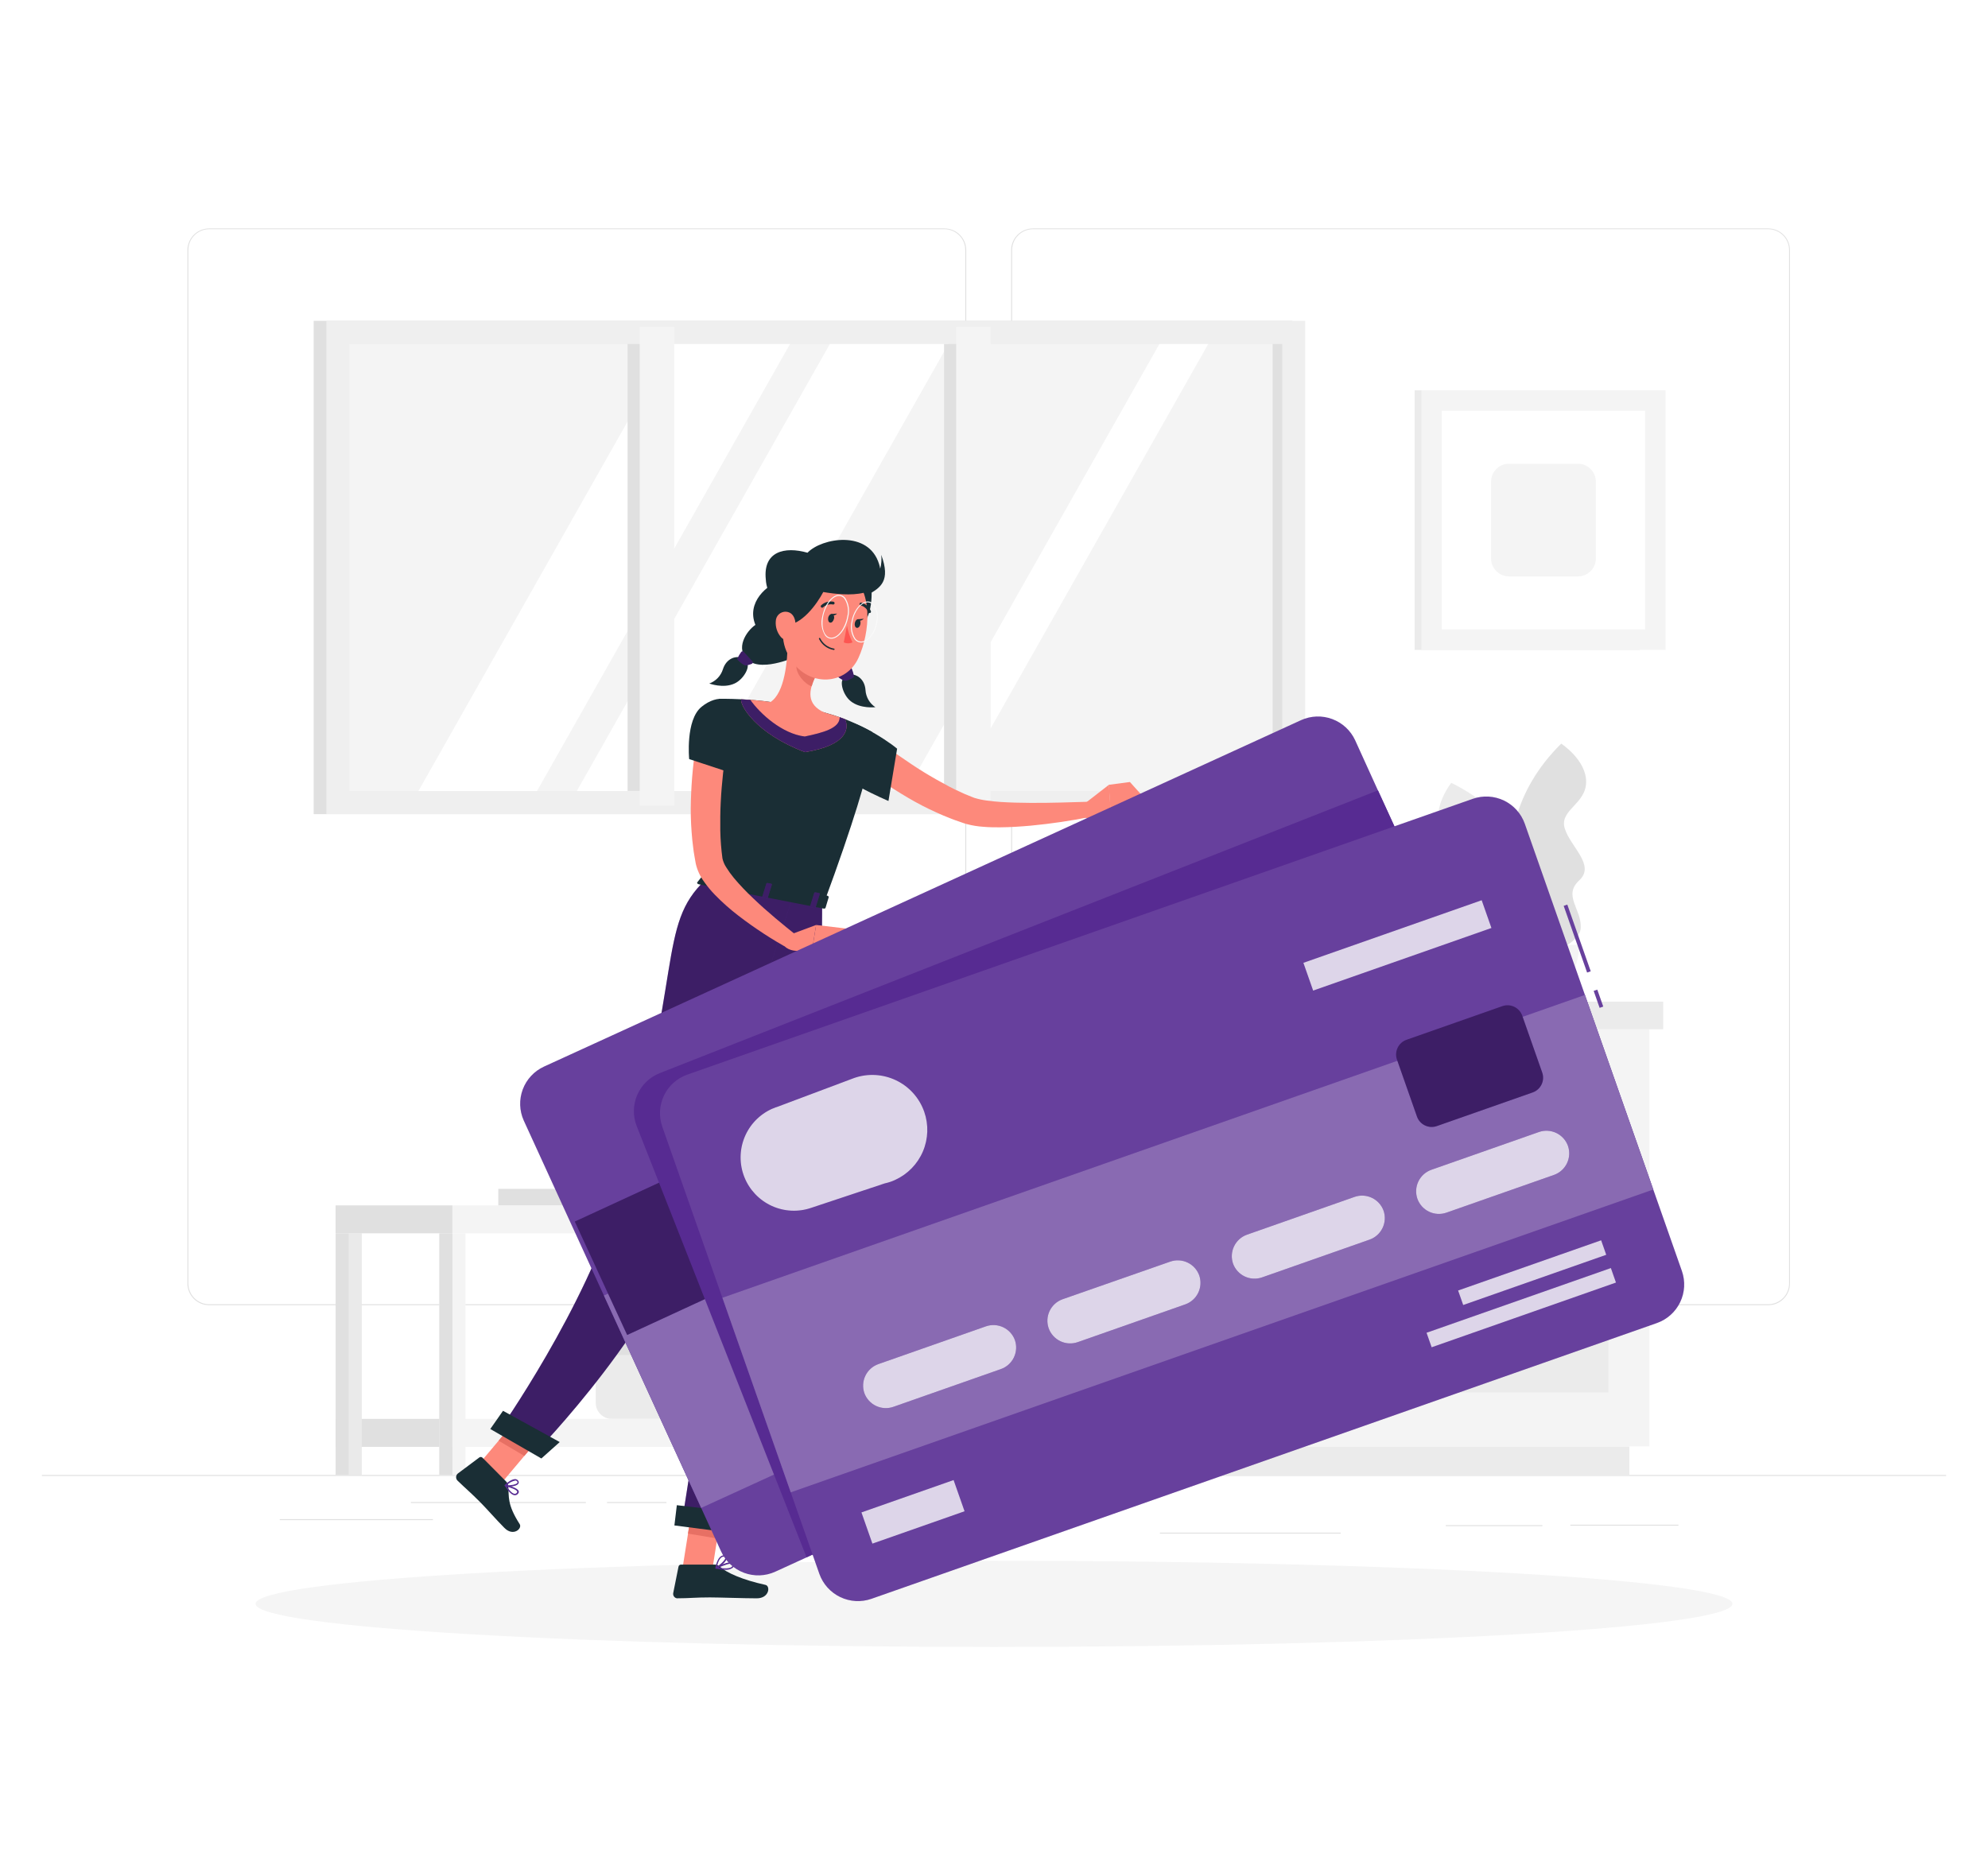 <svg width="522" height="492" viewBox="0 0 522 492" fill="none" xmlns="http://www.w3.org/2000/svg">
<rect width="522" height="492" fill="white"/>
<g clip-path="url(#clip0_700_7647)">
<path d="M511 387.4H11V387.65H511V387.4Z" fill="#E0E0E0"/>
<path d="M440.72 400.46H412.33V400.71H440.72V400.46Z" fill="#E0E0E0"/>
<path d="M405 400.58H379.63V400.83H405V400.58Z" fill="#E0E0E0"/>
<path d="M287.62 394.79H253.47V395.04H287.62V394.79Z" fill="#E0E0E0"/>
<path d="M352.02 402.54H304.56V402.79H352.02V402.54Z" fill="#E0E0E0"/>
<path d="M153.84 394.5H107.89V394.75H153.84V394.5Z" fill="#E0E0E0"/>
<path d="M175 394.5H159.39V394.75H175V394.5Z" fill="#E0E0E0"/>
<path d="M113.67 399H73.46V399.25H113.67V399Z" fill="#E0E0E0"/>
<path d="M248 342.8H54.91C53.397 342.797 51.947 342.195 50.879 341.124C49.81 340.053 49.21 338.603 49.21 337.09V65.66C49.223 64.156 49.829 62.718 50.896 61.658C51.964 60.599 53.406 60.003 54.91 60H248C249.514 60 250.967 60.602 252.038 61.672C253.108 62.743 253.71 64.196 253.71 65.71V337.09C253.71 338.604 253.108 340.057 252.038 341.128C250.967 342.198 249.514 342.8 248 342.8ZM54.91 60.2C53.464 60.203 52.077 60.779 51.056 61.803C50.034 62.826 49.46 64.214 49.46 65.66V337.09C49.46 338.536 50.034 339.924 51.056 340.947C52.077 341.971 53.464 342.547 54.91 342.55H248C249.446 342.545 250.832 341.968 251.855 340.945C252.878 339.922 253.455 338.536 253.46 337.09V65.66C253.455 64.213 252.878 62.828 251.855 61.805C250.832 60.782 249.446 60.205 248 60.2H54.91Z" fill="#E0E0E0"/>
<path d="M464.31 342.8H271.21C269.697 342.795 268.248 342.191 267.178 341.122C266.109 340.052 265.505 338.603 265.5 337.09V65.66C265.516 64.155 266.124 62.717 267.193 61.658C268.262 60.598 269.705 60.002 271.21 60H464.31C465.812 60.005 467.252 60.602 468.317 61.662C469.382 62.721 469.987 64.158 470 65.66V337.09C470.001 337.839 469.855 338.58 469.57 339.272C469.285 339.964 468.866 340.593 468.338 341.123C467.809 341.654 467.182 342.075 466.491 342.362C465.799 342.65 465.059 342.799 464.31 342.8ZM271.21 60.2C269.764 60.205 268.378 60.782 267.355 61.805C266.332 62.828 265.755 64.213 265.75 65.66V337.09C265.755 338.536 266.332 339.922 267.355 340.945C268.378 341.968 269.764 342.545 271.21 342.55H464.31C465.756 342.545 467.142 341.968 468.165 340.945C469.188 339.922 469.765 338.536 469.77 337.09V65.66C469.765 64.213 469.188 62.828 468.165 61.805C467.142 60.782 465.756 60.205 464.31 60.2H271.21Z" fill="#E0E0E0"/>
<path d="M339.36 84.27H82.36V213.83H339.36V84.27Z" fill="#E0E0E0"/>
<path d="M342.71 84.27H85.71V213.83H342.71V84.27Z" fill="#EFEFEF"/>
<path d="M336.7 90.34H91.73V207.74H336.7V90.34Z" fill="#F4F4F4"/>
<path d="M109.87 207.75L176.31 90.35H207.44L141.01 207.75H109.87Z" fill="white"/>
<path d="M151.46 207.75L217.9 90.35H249.03L182.6 207.75H151.46Z" fill="white"/>
<path d="M238 207.75L304.43 90.35H317.25L250.82 207.75H238Z" fill="white"/>
<path d="M256.95 90.34H247.89V207.74H256.95V90.34Z" fill="#E0E0E0"/>
<path d="M173.85 90.34H164.79V207.74H173.85V90.34Z" fill="#E0E0E0"/>
<path d="M260.13 85.83H251.07V211.61H260.13V85.83Z" fill="#F4F4F4"/>
<path d="M177.03 85.83H167.97V211.61H177.03V85.83Z" fill="#F4F4F4"/>
<path d="M336.7 90.34H334.17V207.74H336.7V90.34Z" fill="#E0E0E0"/>
<path d="M402.84 252.08C402.84 252.08 384.5 220.47 409.94 195.31C409.94 195.31 416.58 199.63 416.48 205.45C416.38 211.27 409.37 212.74 410.87 217.6C412.37 222.46 419 227.22 414.66 231.23C410.32 235.24 415.35 238.82 415.06 243.73C414.77 248.64 402.84 252.08 402.84 252.08Z" fill="#E0E0E0"/>
<path d="M405.72 257.25C405.72 257.25 413.15 221.47 381.07 205.61C381.07 205.61 376.14 211.81 378.07 217.3C380 222.79 387.12 221.98 387.22 227.06C387.32 232.14 382.54 238.75 387.93 241.19C393.32 243.63 389.66 248.61 391.49 253.19C393.32 257.77 405.72 257.25 405.72 257.25Z" fill="#EBEBEB"/>
<path d="M389.39 248.16C389.39 248.16 389.71 263.08 402.05 263.08C414.39 263.08 414.72 248.16 414.72 248.16H389.39Z" fill="#F4F4F4"/>
<path d="M303.76 251.46C303.76 251.46 304.18 263.08 320.41 263.08C336.64 263.08 337.07 251.46 337.07 251.46H303.76Z" fill="#EBEBEB"/>
<path d="M341.43 254.34C341.43 254.34 341.75 263.08 353.95 263.08C366.15 263.08 366.46 254.34 366.46 254.34H341.43Z" fill="#EBEBEB"/>
<path d="M315.19 270.33H287.87V379.9H315.19V270.33Z" fill="#EBEBEB"/>
<path d="M427.83 379.89H293.11V387.4H427.83V379.89Z" fill="#EBEBEB"/>
<path d="M433.08 270.32H315.19V379.89H433.08V270.32Z" fill="#F4F4F4"/>
<path d="M422.34 280.92H325.93V319.78H422.34V280.92Z" fill="#EBEBEB"/>
<path d="M422.34 326.86H325.93V365.72H422.34V326.86Z" fill="#EBEBEB"/>
<path d="M385 285.18H363.31C362.604 285.18 361.926 284.9 361.426 284.402C360.925 283.903 360.643 283.226 360.64 282.52C360.645 281.813 360.928 281.137 361.428 280.638C361.928 280.138 362.604 279.855 363.31 279.85H385C385.707 279.855 386.383 280.138 386.882 280.638C387.382 281.137 387.665 281.813 387.67 282.52C387.667 283.226 387.385 283.903 386.885 284.402C386.384 284.9 385.707 285.18 385 285.18Z" fill="#F4F4F4"/>
<path d="M385 331.12H363.31C362.604 331.12 361.926 330.84 361.426 330.342C360.925 329.843 360.643 329.166 360.64 328.46C360.645 327.753 360.928 327.077 361.428 326.578C361.928 326.078 362.604 325.795 363.31 325.79H385C385.707 325.795 386.383 326.078 386.882 326.578C387.382 327.077 387.665 327.753 387.67 328.46C387.667 329.166 387.385 329.843 386.885 330.342C386.384 330.84 385.707 331.12 385 331.12Z" fill="#F4F4F4"/>
<path d="M436.71 263.08H315.18V270.33H436.71V263.08Z" fill="#EBEBEB"/>
<path d="M315.18 263.07H284.04V270.32H315.18V263.07Z" fill="#E0E0E0"/>
<path d="M430.62 102.51H371.44V170.69H430.62V102.51Z" fill="#EBEBEB"/>
<path d="M437.34 102.51H373.21V170.69H437.34V102.51Z" fill="#F4F4F4"/>
<path d="M431.97 107.88H378.58V165.31H431.97V107.88Z" fill="white"/>
<path d="M414.32 121.8H396.23C393.629 121.8 391.52 123.909 391.52 126.51V146.68C391.52 149.281 393.629 151.39 396.23 151.39H414.32C416.921 151.39 419.03 149.281 419.03 146.68V126.51C419.03 123.909 416.921 121.8 414.32 121.8Z" fill="#F4F4F4"/>
<path d="M280.09 323.92H273.22V387.4H280.09V323.92Z" fill="#E0E0E0"/>
<path opacity="0.5" d="M280.09 323.92H276.65V387.4H280.09V323.92Z" fill="#F4F4F4"/>
<path d="M250 341.7H245.28C245.797 341.262 246.213 340.717 246.498 340.102C246.783 339.487 246.93 338.818 246.93 338.14H191C191.001 338.818 191.15 339.489 191.437 340.103C191.723 340.718 192.141 341.263 192.66 341.7H188C186.329 341.7 184.727 342.364 183.545 343.545C182.364 344.727 181.7 346.329 181.7 348V366.37C181.7 368.041 182.364 369.643 183.545 370.825C184.727 372.006 186.329 372.67 188 372.67H250C251.671 372.67 253.273 372.006 254.455 370.825C255.636 369.643 256.3 368.041 256.3 366.37V348C256.3 346.329 255.636 344.727 254.455 343.545C253.273 342.364 251.671 341.7 250 341.7Z" fill="#F4F4F4"/>
<path d="M198.27 355.27H160.66C158.318 355.27 156.42 357.168 156.42 359.51V368.43C156.42 370.772 158.318 372.67 160.66 372.67H198.27C200.612 372.67 202.51 370.772 202.51 368.43V359.51C202.51 357.168 200.612 355.27 198.27 355.27Z" fill="#EBEBEB"/>
<path d="M201.09 351.43H157.84C157.056 351.43 156.42 352.066 156.42 352.85V354.47C156.42 355.254 157.056 355.89 157.84 355.89H201.09C201.874 355.89 202.51 355.254 202.51 354.47V352.85C202.51 352.066 201.874 351.43 201.09 351.43Z" fill="#E0E0E0"/>
<path d="M206.76 295.57C206.76 295.57 207.41 316.57 232.01 316.57C256.61 316.57 257.26 295.57 257.26 295.57H206.76Z" fill="#EBEBEB"/>
<path d="M118.79 316.58H88.11V323.92H118.79V316.58Z" fill="#E0E0E0"/>
<path d="M303.9 316.58H118.8V323.92H303.9V316.58Z" fill="#F4F4F4"/>
<path d="M118.79 372.67H88.11V380.01H118.79V372.67Z" fill="#E0E0E0"/>
<path d="M94.99 323.92H88.12V387.4H94.99V323.92Z" fill="#E0E0E0"/>
<path opacity="0.5" d="M94.99 323.92H91.55V387.4H94.99V323.92Z" fill="#F4F4F4"/>
<path d="M122.23 323.92H115.36V387.4H122.23V323.92Z" fill="#F4F4F4"/>
<path d="M118.8 323.92H115.36V387.4H118.8V323.92Z" fill="#E0E0E0"/>
<path d="M303.89 323.92H297.02V387.4H303.89V323.92Z" fill="#F4F4F4"/>
<path d="M300.46 323.92H297.02V387.4H300.46V323.92Z" fill="#E0E0E0"/>
<path d="M303.9 372.67H118.8V380.01H303.9V372.67Z" fill="#F4F4F4"/>
<path d="M168.16 312.25H130.84V316.58H168.16V312.25Z" fill="#E0E0E0"/>
<path d="M181.53 312.24H168.16V316.57H181.53V312.24Z" fill="#EBEBEB"/>
<path d="M261 432.56C368.083 432.56 454.89 427.492 454.89 421.24C454.89 414.988 368.083 409.92 261 409.92C153.918 409.92 67.11 414.988 67.11 421.24C67.11 427.492 153.918 432.56 261 432.56Z" fill="#F5F5F5"/>
<path d="M228.87 155.7C228.94 167.55 220.45 167.43 220.62 163.7C220.79 159.97 218.69 151.21 220.62 152.06C222.55 152.91 228.84 150.46 228.87 155.7Z" fill="#1A2E35"/>
<path d="M223.53 177.16C224.7 177.07 227.05 178.16 227.26 181.25C227.315 182.148 227.577 183.021 228.027 183.8C228.476 184.579 229.1 185.243 229.85 185.74C229.85 185.74 225.96 186.21 223.41 184.19C221.33 182.56 220.41 178.99 221.5 178.19C222.099 177.711 222.79 177.36 223.53 177.16Z" fill="#1A2E35"/>
<path d="M222 168.74C224 170.51 225.83 175.19 221.32 177.41C216.81 179.63 209.72 174.41 209.72 174.41L217.51 170.8L222 168.74Z" fill="#1A2E35"/>
<path d="M224.22 177.59C224.111 176.942 223.93 176.308 223.68 175.7C223.661 175.649 223.632 175.603 223.596 175.563C223.559 175.524 223.514 175.492 223.465 175.47C223.416 175.447 223.363 175.435 223.308 175.433C223.254 175.432 223.201 175.441 223.15 175.46H223.07L220.3 177.31C220.255 177.34 220.217 177.379 220.187 177.424C220.158 177.469 220.137 177.519 220.127 177.572C220.117 177.625 220.117 177.68 220.128 177.732C220.139 177.785 220.16 177.835 220.19 177.88C220.222 177.922 220.259 177.959 220.3 177.99C220.7 178.281 221.129 178.529 221.58 178.73C222.23 178.99 223.58 178.25 224.04 177.93C224.098 177.894 224.145 177.844 224.176 177.784C224.208 177.725 224.223 177.658 224.22 177.59Z" fill="#572B92"/>
<path opacity="0.3" d="M224.22 177.59C224.111 176.942 223.93 176.308 223.68 175.7C223.661 175.649 223.632 175.603 223.596 175.563C223.559 175.524 223.514 175.492 223.465 175.47C223.416 175.447 223.363 175.435 223.308 175.433C223.254 175.432 223.201 175.441 223.15 175.46H223.07L220.3 177.31C220.255 177.34 220.217 177.379 220.187 177.424C220.158 177.469 220.137 177.519 220.127 177.572C220.117 177.625 220.117 177.68 220.128 177.732C220.139 177.785 220.16 177.835 220.19 177.88C220.222 177.922 220.259 177.959 220.3 177.99C220.7 178.281 221.129 178.529 221.58 178.73C222.23 178.99 223.58 178.25 224.04 177.93C224.098 177.894 224.145 177.844 224.176 177.784C224.208 177.725 224.223 177.658 224.22 177.59Z" fill="black"/>
<path d="M194.41 172.68C193.3 172.31 190.76 172.81 189.82 175.77C189.552 176.629 189.09 177.414 188.469 178.064C187.848 178.715 187.085 179.213 186.24 179.52C186.24 179.52 189.91 180.9 192.87 179.52C195.27 178.43 196.97 175.17 196.14 174.13C195.67 173.532 195.081 173.039 194.41 172.68Z" fill="#1A2E35"/>
<path d="M205.43 152.33C201.38 153.43 195.93 158.23 198.35 164.12C195.96 165.75 192.9 170.44 196.48 173.44C200.33 176.67 209.8 172.14 209.8 172.14L209.87 170.6L211 159.14L205.43 152.33Z" fill="#1A2E35"/>
<path d="M193.64 172.94C193.906 172.333 194.242 171.76 194.64 171.23C194.71 171.144 194.812 171.089 194.923 171.078C195.033 171.067 195.144 171.1 195.23 171.17L195.29 171.23L197.53 173.68C197.568 173.718 197.598 173.763 197.619 173.813C197.64 173.863 197.65 173.916 197.65 173.97C197.65 174.024 197.64 174.077 197.619 174.127C197.598 174.177 197.568 174.222 197.53 174.26C197.499 174.298 197.457 174.326 197.41 174.34C196.956 174.526 196.483 174.664 196 174.75C195.3 174.85 194.22 173.82 193.8 173.4C193.73 173.348 193.677 173.277 193.649 173.195C193.62 173.113 193.617 173.024 193.64 172.94Z" fill="#572B92"/>
<path opacity="0.3" d="M193.64 172.94C193.906 172.333 194.242 171.76 194.64 171.23C194.71 171.144 194.812 171.089 194.923 171.078C195.033 171.067 195.144 171.1 195.23 171.17L195.29 171.23L197.53 173.68C197.568 173.718 197.598 173.763 197.619 173.813C197.64 173.863 197.65 173.916 197.65 173.97C197.65 174.024 197.64 174.077 197.619 174.127C197.598 174.177 197.568 174.222 197.53 174.26C197.499 174.298 197.457 174.326 197.41 174.34C196.956 174.526 196.483 174.664 196 174.75C195.3 174.85 194.22 173.82 193.8 173.4C193.73 173.348 193.677 173.277 193.649 173.195C193.62 173.113 193.617 173.024 193.64 172.94Z" fill="black"/>
<path d="M230.08 194.07C231.99 195.55 234.08 197.13 236.18 198.57C238.28 200.01 240.39 201.46 242.56 202.79C244.73 204.12 246.93 205.36 249.15 206.54L250.82 207.39L252.52 208.18C253.08 208.45 253.65 208.69 254.23 208.91L255.08 209.26C255.37 209.37 255.68 209.51 255.86 209.56C256.906 209.879 257.976 210.109 259.06 210.25C260.24 210.42 261.48 210.54 262.74 210.63C265.25 210.79 267.83 210.86 270.42 210.87C273.01 210.88 275.63 210.87 278.24 210.79L286.09 210.57L286.58 214.5C281.327 215.558 276.024 216.342 270.69 216.85C268 217.09 265.3 217.27 262.54 217.29C261.16 217.29 259.76 217.29 258.32 217.16C256.771 217.07 255.236 216.819 253.74 216.41C253.28 216.29 252.99 216.17 252.65 216.06L251.65 215.71C250.98 215.49 250.32 215.25 249.65 214.98L247.71 214.2L245.81 213.36C243.298 212.229 240.851 210.961 238.48 209.56C236.12 208.17 233.8 206.73 231.56 205.19C229.273 203.641 227.07 201.972 224.96 200.19L230.08 194.07Z" fill="#FD897B"/>
<path d="M219.7 189.58C222.19 187.64 232.44 193.99 235.56 196.64L233.29 210.37C233.29 210.37 218.54 204.19 217.65 199.97C216.73 195.56 217.82 191.06 219.7 189.58Z" fill="#1A2E35"/>
<path d="M285 210.91L291.18 206.12L291.67 213.53C291.67 213.53 287.41 216.17 284.6 214.53L285 210.91Z" fill="#FD897B"/>
<path d="M296.69 205.39L299.85 208.91L291.63 213.53L291.14 206.12L296.69 205.39Z" fill="#FD897B"/>
<path d="M179.28 411.47L187.07 412.05L189.91 394.12L182.13 393.54L179.28 411.47Z" fill="#FD897B"/>
<path d="M124.17 386.41L130.78 390.57L142.55 376.61L135.94 372.44L124.17 386.41Z" fill="#FD897B"/>
<path d="M132.87 389.08L126.68 382.85C126.573 382.743 126.432 382.679 126.281 382.668C126.131 382.657 125.981 382.7 125.86 382.79L120.23 387C119.97 387.21 119.805 387.514 119.769 387.846C119.733 388.178 119.831 388.51 120.04 388.77L120.13 388.87C122.32 391 123.49 391.92 126.21 394.66C127.88 396.35 130.15 398.98 132.46 401.31C134.77 403.64 137.19 401.47 136.46 400.31C133.08 395.04 133.69 393.07 133.46 390.39C133.432 389.895 133.222 389.429 132.87 389.08Z" fill="#1A2E35"/>
<path d="M187.59 410.93H178.81C178.656 410.93 178.506 410.984 178.387 411.082C178.269 411.181 178.188 411.318 178.16 411.47L176.77 418.41C176.714 418.715 176.78 419.029 176.954 419.286C177.128 419.542 177.396 419.719 177.7 419.78C177.793 419.79 177.887 419.79 177.98 419.78C181.04 419.78 182.53 419.55 186.39 419.55C188.76 419.55 195.39 419.79 198.7 419.79C202.01 419.79 202.34 416.55 200.99 416.26C194.99 414.94 190.86 413.13 188.89 411.39C188.528 411.083 188.065 410.919 187.59 410.93Z" fill="#1A2E35"/>
<path d="M189.91 394.12L188.33 404.08L180.65 402.79L182.12 393.55L189.91 394.12Z" fill="#E77064"/>
<path d="M135.94 372.45L142.55 376.61L137.68 382.39L130.92 378.4L135.94 372.45Z" fill="#E77064"/>
<path d="M185.2 231.13L216.34 237.2C232.43 193.63 228.93 192.2 228.93 192.2C226.668 190.955 224.33 189.853 221.93 188.9L221.51 188.74C219.51 188.01 219.11 187.9 216.45 187.12C211.87 186.03 207.6 185.12 202.31 184.37L201.31 184.23C200.31 184.11 199.4 184.01 198.48 183.92C197.86 183.85 197.24 183.81 196.65 183.77L194.65 183.66C191.23 183.49 188.78 183.54 188.78 183.54C189.73 210.75 188.19 218.56 185.2 231.13Z" fill="#1A2E35"/>
<path d="M206.81 168.74C206.81 173.46 206.08 181.97 202.3 184.39C202.3 184.39 202.65 189.25 211.1 190.89C220.4 192.7 216.44 187.14 216.44 187.14C211.61 184.94 212.44 181.2 214.04 177.84L206.81 168.74Z" fill="#FD897B"/>
<path d="M209.76 172.45L214.04 177.84C213.669 178.621 213.361 179.43 213.12 180.26C211.23 179.6 208.98 176.96 209.12 174.89C209.181 174.044 209.398 173.217 209.76 172.45Z" fill="#E77064"/>
<path d="M206.36 157.9C205.36 165.59 204.75 168.82 207.83 173.47C212.46 180.47 222.12 180.02 225.41 172.79C228.41 166.28 229.53 154.79 222.68 150.34C221.521 149.575 220.223 149.045 218.859 148.781C217.496 148.518 216.094 148.526 214.733 148.804C213.373 149.083 212.08 149.627 210.93 150.405C209.78 151.183 208.794 152.181 208.03 153.34C207.13 154.711 206.559 156.272 206.36 157.9Z" fill="#FD897B"/>
<path d="M231.39 145.72C231.531 146.94 231.439 148.175 231.12 149.36C231.048 148.958 230.951 148.56 230.83 148.17C228.09 139.11 215.75 141.27 212.03 145.17C206.03 143.45 200.32 144.82 201.08 152.17C201.175 154.064 201.856 155.881 203.03 157.37C202.1 159.95 203.03 164.06 206.1 164.18C210.42 164.35 214.52 158.63 216.17 155.49C219.17 156 223.49 156.49 226.77 155.69C227.32 156.02 227.77 156.25 227.77 156.25C231.26 154.38 233.92 152.57 231.39 145.72Z" fill="#1A2E35"/>
<path d="M203.7 163.15C203.58 164.642 204.05 166.121 205.01 167.27C206.31 168.78 208.01 167.89 208.62 166.1C209.13 164.48 209.06 161.75 207.32 160.9C207.018 160.758 206.691 160.677 206.358 160.661C206.024 160.646 205.691 160.696 205.377 160.81C205.063 160.923 204.775 161.097 204.528 161.322C204.282 161.547 204.082 161.818 203.94 162.12C203.79 162.443 203.708 162.794 203.7 163.15Z" fill="#FD897B"/>
<path d="M215.87 237.2C215.87 237.2 215.99 299.02 210.93 322.3C205.67 346.52 190.2 401.62 190.2 401.62L179 400.17C179 400.17 187.77 344.51 191.5 320.44C195.57 294.21 193.08 232.76 193.08 232.76L215.87 237.2Z" fill="#572B92"/>
<path opacity="0.3" d="M215.87 237.2C215.87 237.2 215.99 299.02 210.93 322.3C205.67 346.52 190.2 401.62 190.2 401.62L179 400.17C179 400.17 187.77 344.51 191.5 320.44C195.57 294.21 193.08 232.76 193.08 232.76L215.87 237.2Z" fill="black"/>
<path d="M192.11 402.59L177.08 400.65L177.72 395.33L194.78 397.33L192.11 402.59Z" fill="#1A2E35"/>
<path d="M208.12 235.6C208.12 235.6 191.35 286.69 183.02 316.12C174.24 347.17 140.58 381.51 140.58 381.51L130.93 375.93C130.93 375.93 153.93 343.33 162.38 314.36C179.59 255.55 172.52 243.09 185.2 231.13L208.12 235.6Z" fill="#572B92"/>
<path opacity="0.3" d="M208.12 235.6C208.12 235.6 191.35 286.69 183.02 316.12C174.24 347.17 140.58 381.51 140.58 381.51L130.93 375.93C130.93 375.93 153.93 343.33 162.38 314.36C179.59 255.55 172.52 243.09 185.2 231.13L208.12 235.6Z" fill="black"/>
<path d="M142.15 383.06L128.74 375.32L132.08 370.54L146.97 378.75L142.15 383.06Z" fill="#1A2E35"/>
<path d="M217.46 162.27C217.34 162.89 217.57 163.45 217.98 163.53C218.39 163.61 218.81 163.17 218.98 162.53C219.15 161.89 218.87 161.34 218.46 161.26C218.05 161.18 217.58 161.65 217.46 162.27Z" fill="#1A2E35"/>
<path d="M224.45 163.63C224.33 164.25 224.56 164.82 224.97 164.9C225.38 164.98 225.8 164.54 225.92 163.9C226.04 163.26 225.81 162.71 225.4 162.64C224.99 162.57 224.57 163 224.45 163.63Z" fill="#1A2E35"/>
<path d="M225.22 162.65L226.79 162.52C226.79 162.52 225.8 163.53 225.22 162.65Z" fill="#1A2E35"/>
<path d="M222.4 164.34C222.676 165.856 223.161 167.327 223.84 168.71C223.482 168.878 223.091 168.965 222.695 168.965C222.299 168.965 221.908 168.878 221.55 168.71L222.4 164.34Z" fill="#FD5652"/>
<path d="M218.93 170.71C218.094 170.573 217.304 170.236 216.627 169.728C215.949 169.219 215.405 168.554 215.04 167.79C215.03 167.768 215.024 167.745 215.024 167.721C215.023 167.697 215.027 167.674 215.035 167.651C215.043 167.629 215.056 167.608 215.072 167.591C215.089 167.574 215.108 167.56 215.13 167.55C215.175 167.533 215.225 167.534 215.27 167.553C215.314 167.571 215.35 167.606 215.37 167.65C215.719 168.352 216.229 168.963 216.858 169.432C217.487 169.901 218.217 170.216 218.99 170.35C219.014 170.354 219.037 170.362 219.057 170.375C219.078 170.387 219.095 170.404 219.109 170.423C219.123 170.443 219.133 170.465 219.139 170.489C219.144 170.512 219.144 170.536 219.14 170.56C219.13 170.607 219.103 170.648 219.064 170.676C219.026 170.704 218.978 170.716 218.93 170.71Z" fill="#1A2E35"/>
<path d="M215.87 159.61C215.773 159.605 215.682 159.565 215.614 159.496C215.545 159.428 215.505 159.337 215.5 159.24C215.504 159.138 215.547 159.041 215.62 158.97C216.048 158.567 216.567 158.273 217.132 158.111C217.698 157.949 218.293 157.925 218.87 158.04C218.965 158.068 219.045 158.132 219.093 158.217C219.142 158.303 219.155 158.405 219.13 158.5C219.118 158.546 219.098 158.589 219.069 158.627C219.041 158.665 219.005 158.697 218.964 158.722C218.923 158.746 218.878 158.762 218.831 158.768C218.784 158.775 218.736 158.772 218.69 158.76C218.232 158.679 217.761 158.705 217.315 158.837C216.869 158.969 216.46 159.203 216.12 159.52C216.051 159.581 215.962 159.613 215.87 159.61Z" fill="#1A2E35"/>
<path d="M228.33 161C228.257 161.001 228.185 160.979 228.124 160.938C228.063 160.897 228.016 160.838 227.99 160.77C227.817 160.342 227.547 159.959 227.202 159.652C226.857 159.345 226.446 159.122 226 159C225.952 158.992 225.906 158.974 225.865 158.948C225.824 158.921 225.789 158.887 225.761 158.847C225.733 158.807 225.713 158.762 225.703 158.715C225.692 158.667 225.691 158.618 225.7 158.57C225.719 158.474 225.775 158.39 225.855 158.334C225.935 158.278 226.033 158.255 226.13 158.27C226.7 158.412 227.228 158.689 227.67 159.077C228.112 159.465 228.455 159.953 228.67 160.5C228.69 160.545 228.701 160.593 228.702 160.642C228.703 160.69 228.695 160.739 228.677 160.785C228.659 160.83 228.633 160.872 228.599 160.907C228.565 160.942 228.525 160.97 228.48 160.99L228.33 161Z" fill="#1A2E35"/>
<path d="M218.3 167.75C217.99 167.751 217.685 167.68 217.407 167.543C217.129 167.406 216.887 167.207 216.7 166.96C216.23 166.227 215.916 165.404 215.778 164.543C215.641 163.683 215.682 162.804 215.9 161.96C216.47 158.8 218.45 156.23 220.32 156.23C220.631 156.234 220.937 156.309 221.216 156.447C221.495 156.586 221.739 156.785 221.93 157.03C222.4 157.763 222.714 158.586 222.852 159.447C222.989 160.307 222.948 161.186 222.73 162.03C222.16 165.19 220.17 167.75 218.3 167.75ZM220.3 156.51C218.55 156.51 216.67 158.99 216.12 162.03C215.77 164.03 216.05 165.83 216.87 166.8C217.036 167.016 217.25 167.192 217.494 167.313C217.738 167.435 218.007 167.499 218.28 167.5C220.04 167.5 221.91 165.03 222.46 161.99C222.672 161.186 222.715 160.347 222.586 159.526C222.457 158.705 222.159 157.92 221.71 157.22C221.548 157.003 221.338 156.827 221.097 156.704C220.856 156.58 220.591 156.514 220.32 156.51H220.3Z" fill="#F9F9F9"/>
<path d="M226.07 168.75C225.746 168.745 225.428 168.667 225.138 168.522C224.849 168.376 224.597 168.167 224.4 167.91C223.951 167.237 223.647 166.477 223.508 165.68C223.368 164.883 223.396 164.066 223.59 163.28C224.1 160.34 226.02 157.96 227.87 157.96C228.194 157.969 228.512 158.049 228.801 158.196C229.09 158.343 229.342 158.553 229.54 158.81C229.985 159.483 230.286 160.241 230.426 161.036C230.565 161.831 230.539 162.646 230.35 163.43C229.85 166.38 227.93 168.75 226.07 168.75ZM227.84 158.21C226.1 158.21 224.3 160.5 223.84 163.33C223.661 164.08 223.635 164.858 223.766 165.618C223.897 166.378 224.18 167.103 224.6 167.75C224.779 167.974 225.003 168.156 225.258 168.286C225.514 168.415 225.794 168.488 226.08 168.5C227.82 168.5 229.63 166.22 230.08 163.39C230.258 162.641 230.283 161.863 230.154 161.104C230.025 160.344 229.745 159.619 229.33 158.97C229.152 158.745 228.928 158.56 228.673 158.429C228.417 158.298 228.137 158.223 227.85 158.21H227.84Z" fill="#F9F9F9"/>
<path d="M135.17 392.71C134.17 392.71 133.17 391.17 132.58 390.28C132.56 390.25 132.55 390.216 132.55 390.18C132.55 390.144 132.56 390.11 132.58 390.08C132.601 390.051 132.63 390.028 132.664 390.014C132.697 390 132.734 389.995 132.77 390C133.09 390.07 135.84 390.67 136.19 391.61C136.23 391.714 136.24 391.826 136.221 391.935C136.202 392.045 136.153 392.146 136.08 392.23C135.986 392.385 135.852 392.511 135.691 392.596C135.531 392.681 135.351 392.72 135.17 392.71ZM133.08 390.46C133.85 391.62 134.6 392.31 135.14 392.34C135.26 392.341 135.378 392.311 135.483 392.253C135.588 392.196 135.677 392.112 135.74 392.01C135.774 391.975 135.796 391.93 135.805 391.882C135.814 391.834 135.809 391.785 135.79 391.74C135.61 391.24 134.18 390.74 133.08 390.46Z" fill="#572B92"/>
<path d="M133.53 390.46C133.227 390.461 132.925 390.428 132.63 390.36C132.6 390.35 132.573 390.332 132.55 390.31C132.527 390.287 132.51 390.26 132.5 390.23C132.48 390.172 132.48 390.108 132.5 390.05C132.57 389.99 134.1 388.48 135.23 388.48H135.31C135.45 388.489 135.586 388.528 135.71 388.593C135.834 388.659 135.943 388.75 136.03 388.86C136.132 388.967 136.195 389.104 136.21 389.251C136.224 389.398 136.189 389.545 136.11 389.67C135.79 390.21 134.51 390.46 133.53 390.46ZM133.08 390.07C134.02 390.18 135.54 389.91 135.85 389.46C135.9 389.39 135.94 389.28 135.79 389.09C135.738 389.016 135.669 388.956 135.589 388.915C135.509 388.873 135.42 388.851 135.33 388.85C134.471 389.011 133.684 389.438 133.08 390.07Z" fill="#572B92"/>
<path d="M190.46 412.3C189.632 412.28 188.808 412.18 188 412C187.961 411.992 187.926 411.972 187.899 411.944C187.873 411.915 187.855 411.879 187.85 411.84C187.845 411.802 187.853 411.763 187.87 411.73C187.888 411.696 187.916 411.668 187.95 411.65C188.32 411.47 191.53 409.87 192.46 410.41C192.544 410.464 192.613 410.538 192.662 410.625C192.711 410.712 192.738 410.81 192.74 410.91C192.751 411.079 192.721 411.248 192.653 411.402C192.585 411.557 192.481 411.694 192.35 411.8C191.793 412.173 191.128 412.349 190.46 412.3ZM188.63 411.76C190.34 412.04 191.63 411.97 192.13 411.54C192.216 411.467 192.283 411.374 192.326 411.27C192.37 411.166 192.388 411.053 192.38 410.94C192.382 410.902 192.374 410.865 192.356 410.831C192.338 410.798 192.312 410.77 192.28 410.75C191.78 410.46 190 411.14 188.63 411.75V411.76Z" fill="#572B92"/>
<path d="M188.05 412H187.94C187.911 411.981 187.887 411.954 187.873 411.922C187.859 411.89 187.854 411.855 187.86 411.82C187.86 411.68 188.34 408.5 190.08 408.5H190.23C190.73 408.55 190.87 408.8 190.9 409.01C191.04 409.89 189.1 411.59 188.12 412.01L188.05 412ZM190.05 408.84C188.92 408.84 188.42 410.68 188.25 411.48C189.25 410.89 190.58 409.56 190.5 409.03C190.5 409.03 190.5 408.87 190.15 408.84H190.05Z" fill="#572B92"/>
<path d="M218.23 161.29L219.8 161.15C219.8 161.15 218.81 162.17 218.23 161.29Z" fill="#1A2E35"/>
<path d="M211.36 197.54C198.36 192.61 194.3 185.23 194.61 183.68L196.61 183.8H197C197.499 183.813 197.996 183.856 198.49 183.93C199.41 184.01 200.36 184.11 201.32 184.24L202.32 184.38C207.093 184.961 211.818 185.879 216.46 187.13C218.58 187.75 219.28 187.95 220.46 188.37L221.46 188.75L221.88 188.91C222.92 191.15 222.69 195.73 211.36 197.54Z" fill="#FD897B"/>
<path d="M211.36 197.54C198.36 192.61 194.3 185.23 194.61 183.68L196.61 183.8H197C199.64 187.55 205.42 192.73 211.31 193.44C216.05 192.44 220.52 191.3 220.48 188.37L221.48 188.75L221.9 188.91C222.92 191.15 222.69 195.73 211.36 197.54Z" fill="#572B92"/>
<path opacity="0.3" d="M211.36 197.54C198.36 192.61 194.3 185.23 194.61 183.68L196.61 183.8H197C199.64 187.55 205.42 192.73 211.31 193.44C216.05 192.44 220.52 191.3 220.48 188.37L221.48 188.75L221.9 188.91C222.92 191.15 222.69 195.73 211.36 197.54Z" fill="black"/>
<path d="M185.09 229.21L183.09 231.73C182.94 231.92 183.16 232.19 183.52 232.26L216.18 238.62C216.46 238.68 216.72 238.62 216.77 238.41L217.59 235.68C217.65 235.49 217.44 235.28 217.13 235.22L185.59 229.08C185.502 229.061 185.411 229.063 185.324 229.085C185.238 229.108 185.157 229.15 185.09 229.21Z" fill="#1A2E35"/>
<path d="M188.64 233.56L187.8 233.4C187.63 233.4 187.52 233.26 187.55 233.15L188.65 229.61C188.65 229.5 188.85 229.45 189.01 229.48L189.86 229.64C190.03 229.64 190.14 229.79 190.11 229.89L189.01 233.44C188.971 233.499 188.914 233.543 188.846 233.565C188.779 233.587 188.706 233.585 188.64 233.56Z" fill="#572B92"/>
<path opacity="0.3" d="M188.64 233.56L187.8 233.4C187.63 233.4 187.52 233.26 187.55 233.15L188.65 229.61C188.65 229.5 188.85 229.45 189.01 229.48L189.86 229.64C190.03 229.64 190.14 229.79 190.11 229.89L189.01 233.44C188.971 233.499 188.914 233.543 188.846 233.565C188.779 233.587 188.706 233.585 188.64 233.56Z" fill="black"/>
<path d="M190.86 195.61C190.48 197.98 190.12 200.61 189.86 203.07C189.6 205.53 189.37 208.07 189.25 210.63C189.183 211.89 189.143 213.15 189.13 214.41V218.16C189.18 220.609 189.37 223.053 189.7 225.48C189.891 226.31 190.229 227.1 190.7 227.81C191.302 228.782 191.97 229.711 192.7 230.59C194.298 232.487 196.007 234.287 197.82 235.98C199.65 237.74 201.57 239.44 203.54 241.1C205.51 242.76 207.54 244.41 209.54 246L207.39 249.32C202.683 246.742 198.183 243.803 193.93 240.53C191.732 238.85 189.66 237.012 187.73 235.03C186.698 233.97 185.752 232.83 184.9 231.62C183.842 230.192 183.09 228.562 182.69 226.83L182.32 224.71C182.19 224.02 182.1 223.33 182.02 222.65C181.82 221.27 181.71 219.9 181.6 218.53C181.392 215.805 181.328 213.071 181.41 210.34C181.49 207.63 181.64 204.93 181.91 202.24C182.18 199.55 182.52 196.91 183.06 194.13L190.86 195.61Z" fill="#FD897B"/>
<path d="M184.22 185.63C179.94 189.09 180.96 199.37 180.96 199.37L195.36 204.11C195.36 204.11 194.7 192.26 194 188C193.14 182.93 188.42 182.22 184.22 185.63Z" fill="#1A2E35"/>
<path d="M207.78 245.36L214.29 242.94L213.29 249.13C213.29 249.13 208.57 250.83 206.15 248.65L207.78 245.36Z" fill="#FD897B"/>
<path d="M222.04 243.86V248.64L213.29 249.13L214.29 242.94L222.04 243.86Z" fill="#FD897B"/>
<path d="M213.79 238.46L212.95 238.3C212.78 238.3 212.67 238.16 212.7 238.05L213.8 234.51C213.8 234.4 214 234.35 214.17 234.38L215.01 234.54C215.18 234.54 215.29 234.69 215.26 234.79L214.16 238.34C214.13 238.44 214 238.5 213.79 238.46Z" fill="#572B92"/>
<path opacity="0.3" d="M213.79 238.46L212.95 238.3C212.78 238.3 212.67 238.16 212.7 238.05L213.8 234.51C213.8 234.4 214 234.35 214.17 234.38L215.01 234.54C215.18 234.54 215.29 234.69 215.26 234.79L214.16 238.34C214.13 238.44 214 238.5 213.79 238.46Z" fill="black"/>
<path d="M201.22 236L200.37 235.84C200.2 235.84 200.09 235.7 200.13 235.59L201.23 232.05C201.23 231.94 201.42 231.89 201.59 231.92L202.44 232.08C202.6 232.08 202.72 232.23 202.68 232.33L201.58 235.88C201.55 236 201.39 236.05 201.22 236Z" fill="#572B92"/>
<path opacity="0.3" d="M201.22 236L200.37 235.84C200.2 235.84 200.09 235.7 200.13 235.59L201.23 232.05C201.23 231.94 201.42 231.89 201.59 231.92L202.44 232.08C202.6 232.08 202.72 232.23 202.68 232.33L201.58 235.88C201.55 236 201.39 236.05 201.22 236Z" fill="black"/>
<path d="M137.53 294.31L189.37 407.53C190.558 410.103 192.717 412.102 195.373 413.089C198.03 414.076 200.97 413.972 203.55 412.8L211.78 409.04L402.35 321.79C404.924 320.605 406.925 318.45 407.914 315.795C408.904 313.139 408.801 310.2 407.63 307.62L361.82 207.62L355.82 194.41C354.628 191.841 352.469 189.846 349.814 188.859C347.159 187.872 344.221 187.973 341.64 189.14L142.83 280.14C140.256 281.325 138.254 283.479 137.262 286.133C136.269 288.788 136.365 291.727 137.53 294.31Z" fill="#572B92"/>
<path opacity="0.1" d="M137.53 294.31L189.37 407.53C190.558 410.103 192.717 412.102 195.373 413.089C198.03 414.076 200.97 413.972 203.55 412.8L211.78 409.04L402.35 321.79C404.924 320.605 406.925 318.45 407.914 315.795C408.904 313.139 408.801 310.2 407.63 307.62L361.82 207.62L355.82 194.41C354.628 191.841 352.469 189.846 349.814 188.859C347.159 187.872 344.221 187.973 341.64 189.14L142.83 280.14C140.256 281.325 138.254 283.479 137.262 286.133C136.269 288.788 136.365 291.727 137.53 294.31Z" fill="white"/>
<path d="M376.827 240.333L158.573 340.257L184.116 396.048L402.37 296.124L376.827 240.333Z" fill="#572B92"/>
<path opacity="0.3" d="M376.827 240.333L158.573 340.257L184.116 396.048L402.37 296.124L376.827 240.333Z" fill="white"/>
<path d="M367.789 266.143L229.867 329.289L239.008 349.256L376.93 286.11L367.789 266.143Z" fill="#572B92"/>
<path opacity="0.8" d="M367.789 266.143L229.867 329.289L239.008 349.256L376.93 286.11L367.789 266.143Z" fill="white"/>
<path d="M369.356 220.001L150.927 320.837L164.679 350.626L383.108 249.79L369.356 220.001Z" fill="#572B92"/>
<path opacity="0.3" d="M369.356 220.001L150.927 320.837L164.679 350.626L383.108 249.79L369.356 220.001Z" fill="black"/>
<path d="M167.17 295.73L211.78 409L402.35 321.75C404.924 320.565 406.925 318.41 407.914 315.755C408.904 313.099 408.801 310.16 407.63 307.58L361.82 207.58L173.21 281.86C170.577 282.908 168.465 284.953 167.334 287.551C166.202 290.149 166.143 293.089 167.17 295.73Z" fill="#572B92"/>
<path d="M419.408 259.926L418.464 260.257L420.025 264.701L420.969 264.369L419.408 259.926Z" fill="#572B92"/>
<path opacity="0.1" d="M419.408 259.926L418.464 260.257L420.025 264.701L420.969 264.369L419.408 259.926Z" fill="white"/>
<path d="M411.533 237.591L410.589 237.922L416.739 255.434L417.682 255.102L411.533 237.591Z" fill="#572B92"/>
<path opacity="0.1" d="M411.533 237.591L410.589 237.922L416.739 255.434L417.682 255.102L411.533 237.591Z" fill="white"/>
<path d="M180.44 282.25L386.74 209.8C389.416 208.869 392.352 209.035 394.907 210.262C397.461 211.49 399.425 213.678 400.37 216.35L441.63 333.84C442.562 336.516 442.398 339.453 441.172 342.008C439.947 344.564 437.76 346.531 435.09 347.48L228.79 419.93C226.112 420.856 223.177 420.688 220.622 419.461C218.068 418.235 216.101 416.049 215.15 413.38L173.89 295.89C172.958 293.212 173.124 290.275 174.351 287.719C175.579 285.163 177.768 283.197 180.44 282.25Z" fill="#572B92"/>
<path opacity="0.1" d="M180.44 282.25L386.74 209.8C389.416 208.869 392.352 209.035 394.907 210.262C397.461 211.49 399.425 213.678 400.37 216.35L441.63 333.84C442.562 336.516 442.398 339.453 441.172 342.008C439.947 344.564 437.76 346.531 435.09 347.48L228.79 419.93C226.112 420.856 223.177 420.688 220.622 419.461C218.068 418.235 216.101 416.049 215.15 413.38L173.89 295.89C172.958 293.212 173.124 290.275 174.351 287.719C175.579 285.163 177.768 283.197 180.44 282.25Z" fill="white"/>
<path d="M416.165 261.312L189.685 340.846L207.633 391.956L434.114 312.422L416.165 261.312Z" fill="#572B92"/>
<path opacity="0.3" d="M416.165 261.312L189.685 340.846L207.633 391.956L434.114 312.422L416.165 261.312Z" fill="white"/>
<path d="M389.055 236.438L342.238 252.879L344.799 260.172L391.616 243.731L389.055 236.438Z" fill="#572B92"/>
<path opacity="0.8" d="M389.055 236.438L342.238 252.879L344.799 260.172L391.616 243.731L389.055 236.438Z" fill="white"/>
<path d="M420.422 325.753L382.861 338.943L384.199 342.755L421.76 329.565L420.422 325.753Z" fill="#572B92"/>
<path opacity="0.8" d="M420.422 325.753L382.861 338.943L384.199 342.755L421.76 329.565L420.422 325.753Z" fill="white"/>
<path d="M422.977 333.046L374.575 350.043L375.913 353.855L424.316 336.857L422.977 333.046Z" fill="#572B92"/>
<path opacity="0.8" d="M422.977 333.046L374.575 350.043L375.913 353.855L424.316 336.857L422.977 333.046Z" fill="white"/>
<path d="M250.391 388.727L226.19 397.226L229.069 405.425L253.27 396.926L250.391 388.727Z" fill="#572B92"/>
<path opacity="0.8" d="M250.391 388.727L226.19 397.226L229.069 405.425L253.27 396.926L250.391 388.727Z" fill="white"/>
<path d="M379.79 318.5L408.05 308.58C409.54 308.05 410.76 306.953 411.445 305.528C412.131 304.103 412.226 302.465 411.71 300.97C411.18 299.48 410.083 298.26 408.658 297.575C407.233 296.889 405.595 296.794 404.1 297.31L375.83 307.24C374.34 307.77 373.12 308.867 372.435 310.292C371.749 311.717 371.654 313.355 372.17 314.85C372.702 316.34 373.801 317.56 375.229 318.244C376.656 318.927 378.295 319.019 379.79 318.5Z" fill="#572B92"/>
<path d="M331.38 335.5L359.65 325.57C361.129 325.038 362.339 323.946 363.022 322.531C363.704 321.115 363.804 319.488 363.3 318C362.768 316.512 361.67 315.294 360.245 314.611C358.821 313.927 357.184 313.834 355.69 314.35L327.43 324.28C325.94 324.81 324.72 325.907 324.035 327.332C323.349 328.757 323.254 330.395 323.77 331.89C324.31 333.371 325.411 334.579 326.835 335.255C328.259 335.93 329.892 336.018 331.38 335.5Z" fill="#572B92"/>
<path d="M283 352.5L311.27 342.57C312.745 342.034 313.951 340.941 314.63 339.526C315.308 338.11 315.405 336.486 314.9 335C314.368 333.512 313.27 332.294 311.845 331.611C310.421 330.927 308.784 330.834 307.29 331.35L279 341.24C277.512 341.772 276.294 342.87 275.611 344.295C274.927 345.72 274.834 347.356 275.35 348.85C275.882 350.347 276.986 351.573 278.42 352.257C279.854 352.941 281.502 353.029 283 352.5Z" fill="#572B92"/>
<path d="M234.57 369.5L262.84 359.57C264.32 359.04 265.533 357.949 266.218 356.533C266.902 355.118 267.004 353.49 266.5 352C265.968 350.512 264.87 349.294 263.445 348.611C262.021 347.927 260.384 347.834 258.89 348.35L230.62 358.28C229.13 358.81 227.91 359.907 227.225 361.332C226.539 362.757 226.444 364.395 226.96 365.89C227.5 367.371 228.601 368.579 230.025 369.255C231.449 369.93 233.082 370.018 234.57 369.5Z" fill="#572B92"/>
<g opacity="0.8">
<path d="M379.79 318.5L408.05 308.58C409.54 308.05 410.76 306.953 411.445 305.528C412.131 304.103 412.226 302.465 411.71 300.97C411.18 299.48 410.083 298.26 408.658 297.575C407.233 296.889 405.595 296.794 404.1 297.31L375.83 307.24C374.34 307.77 373.12 308.867 372.435 310.292C371.749 311.717 371.654 313.355 372.17 314.85C372.702 316.34 373.801 317.56 375.229 318.244C376.656 318.927 378.295 319.019 379.79 318.5Z" fill="white"/>
<path d="M331.38 335.5L359.65 325.57C361.129 325.038 362.339 323.946 363.022 322.531C363.704 321.115 363.804 319.488 363.3 318C362.768 316.512 361.67 315.294 360.245 314.611C358.821 313.927 357.184 313.834 355.69 314.35L327.43 324.28C325.94 324.81 324.72 325.907 324.035 327.332C323.349 328.757 323.254 330.395 323.77 331.89C324.31 333.371 325.411 334.579 326.835 335.255C328.259 335.93 329.892 336.018 331.38 335.5Z" fill="white"/>
<path d="M283 352.5L311.27 342.57C312.745 342.034 313.951 340.941 314.63 339.526C315.308 338.11 315.405 336.486 314.9 335C314.368 333.512 313.27 332.294 311.845 331.611C310.421 330.927 308.784 330.834 307.29 331.35L279 341.24C277.512 341.772 276.294 342.87 275.611 344.295C274.927 345.72 274.834 347.356 275.35 348.85C275.882 350.347 276.986 351.573 278.42 352.257C279.854 352.941 281.502 353.029 283 352.5Z" fill="white"/>
<path d="M234.57 369.5L262.84 359.57C264.32 359.04 265.533 357.949 266.218 356.533C266.902 355.118 267.004 353.49 266.5 352C265.968 350.512 264.87 349.294 263.445 348.611C262.021 347.927 260.384 347.834 258.89 348.35L230.62 358.28C229.13 358.81 227.91 359.907 227.225 361.332C226.539 362.757 226.444 364.395 226.96 365.89C227.5 367.371 228.601 368.579 230.025 369.255C231.449 369.93 233.082 370.018 234.57 369.5Z" fill="white"/>
</g>
<path d="M394.479 264.262L369.325 273.095C367.189 273.846 366.065 276.186 366.815 278.322L372.057 293.249C372.807 295.385 375.147 296.509 377.284 295.758L402.438 286.925C404.574 286.175 405.698 283.835 404.948 281.698L399.706 266.772C398.956 264.635 396.616 263.512 394.479 264.262Z" fill="#572B92"/>
<path opacity="0.3" d="M394.479 264.262L369.325 273.095C367.189 273.846 366.065 276.186 366.815 278.322L372.057 293.249C372.807 295.385 375.147 296.509 377.284 295.758L402.438 286.925C404.574 286.175 405.698 283.835 404.948 281.698L399.706 266.772C398.956 264.635 396.616 263.512 394.479 264.262Z" fill="black"/>
<path d="M242.68 292C242.053 290.207 241.078 288.556 239.812 287.14C238.546 285.725 237.013 284.572 235.302 283.749C233.59 282.927 231.733 282.449 229.836 282.345C227.94 282.24 226.042 282.51 224.25 283.14L203.93 290.77L203.67 290.84L203.07 291.09L202.7 291.23C199.419 292.712 196.835 295.4 195.484 298.737C194.134 302.074 194.12 305.804 195.448 309.15C196.775 312.497 199.34 315.203 202.61 316.708C205.881 318.213 209.605 318.4 213.01 317.23L232.25 310.83C232.804 310.706 233.352 310.552 233.89 310.37C234.288 310.231 234.679 310.07 235.06 309.89C238.33 308.393 240.923 305.729 242.333 302.42C243.742 299.111 243.866 295.395 242.68 292Z" fill="#572B92"/>
<path opacity="0.8" d="M242.68 292C242.053 290.207 241.078 288.556 239.812 287.14C238.546 285.725 237.013 284.572 235.302 283.749C233.59 282.927 231.733 282.449 229.836 282.345C227.94 282.24 226.042 282.51 224.25 283.14L203.93 290.77L203.67 290.84L203.07 291.09L202.7 291.23C199.419 292.712 196.835 295.4 195.484 298.737C194.134 302.074 194.12 305.804 195.448 309.15C196.775 312.497 199.34 315.203 202.61 316.708C205.881 318.213 209.605 318.4 213.01 317.23L232.25 310.83C232.804 310.706 233.352 310.552 233.89 310.37C234.288 310.231 234.679 310.07 235.06 309.89C238.33 308.393 240.923 305.729 242.333 302.42C243.742 299.111 243.866 295.395 242.68 292Z" fill="white"/>
</g>
<defs>
<clipPath id="clip0_700_7647">
<rect width="500" height="372.56" fill="white" transform="translate(11 60)"/>
</clipPath>
</defs>
</svg>
